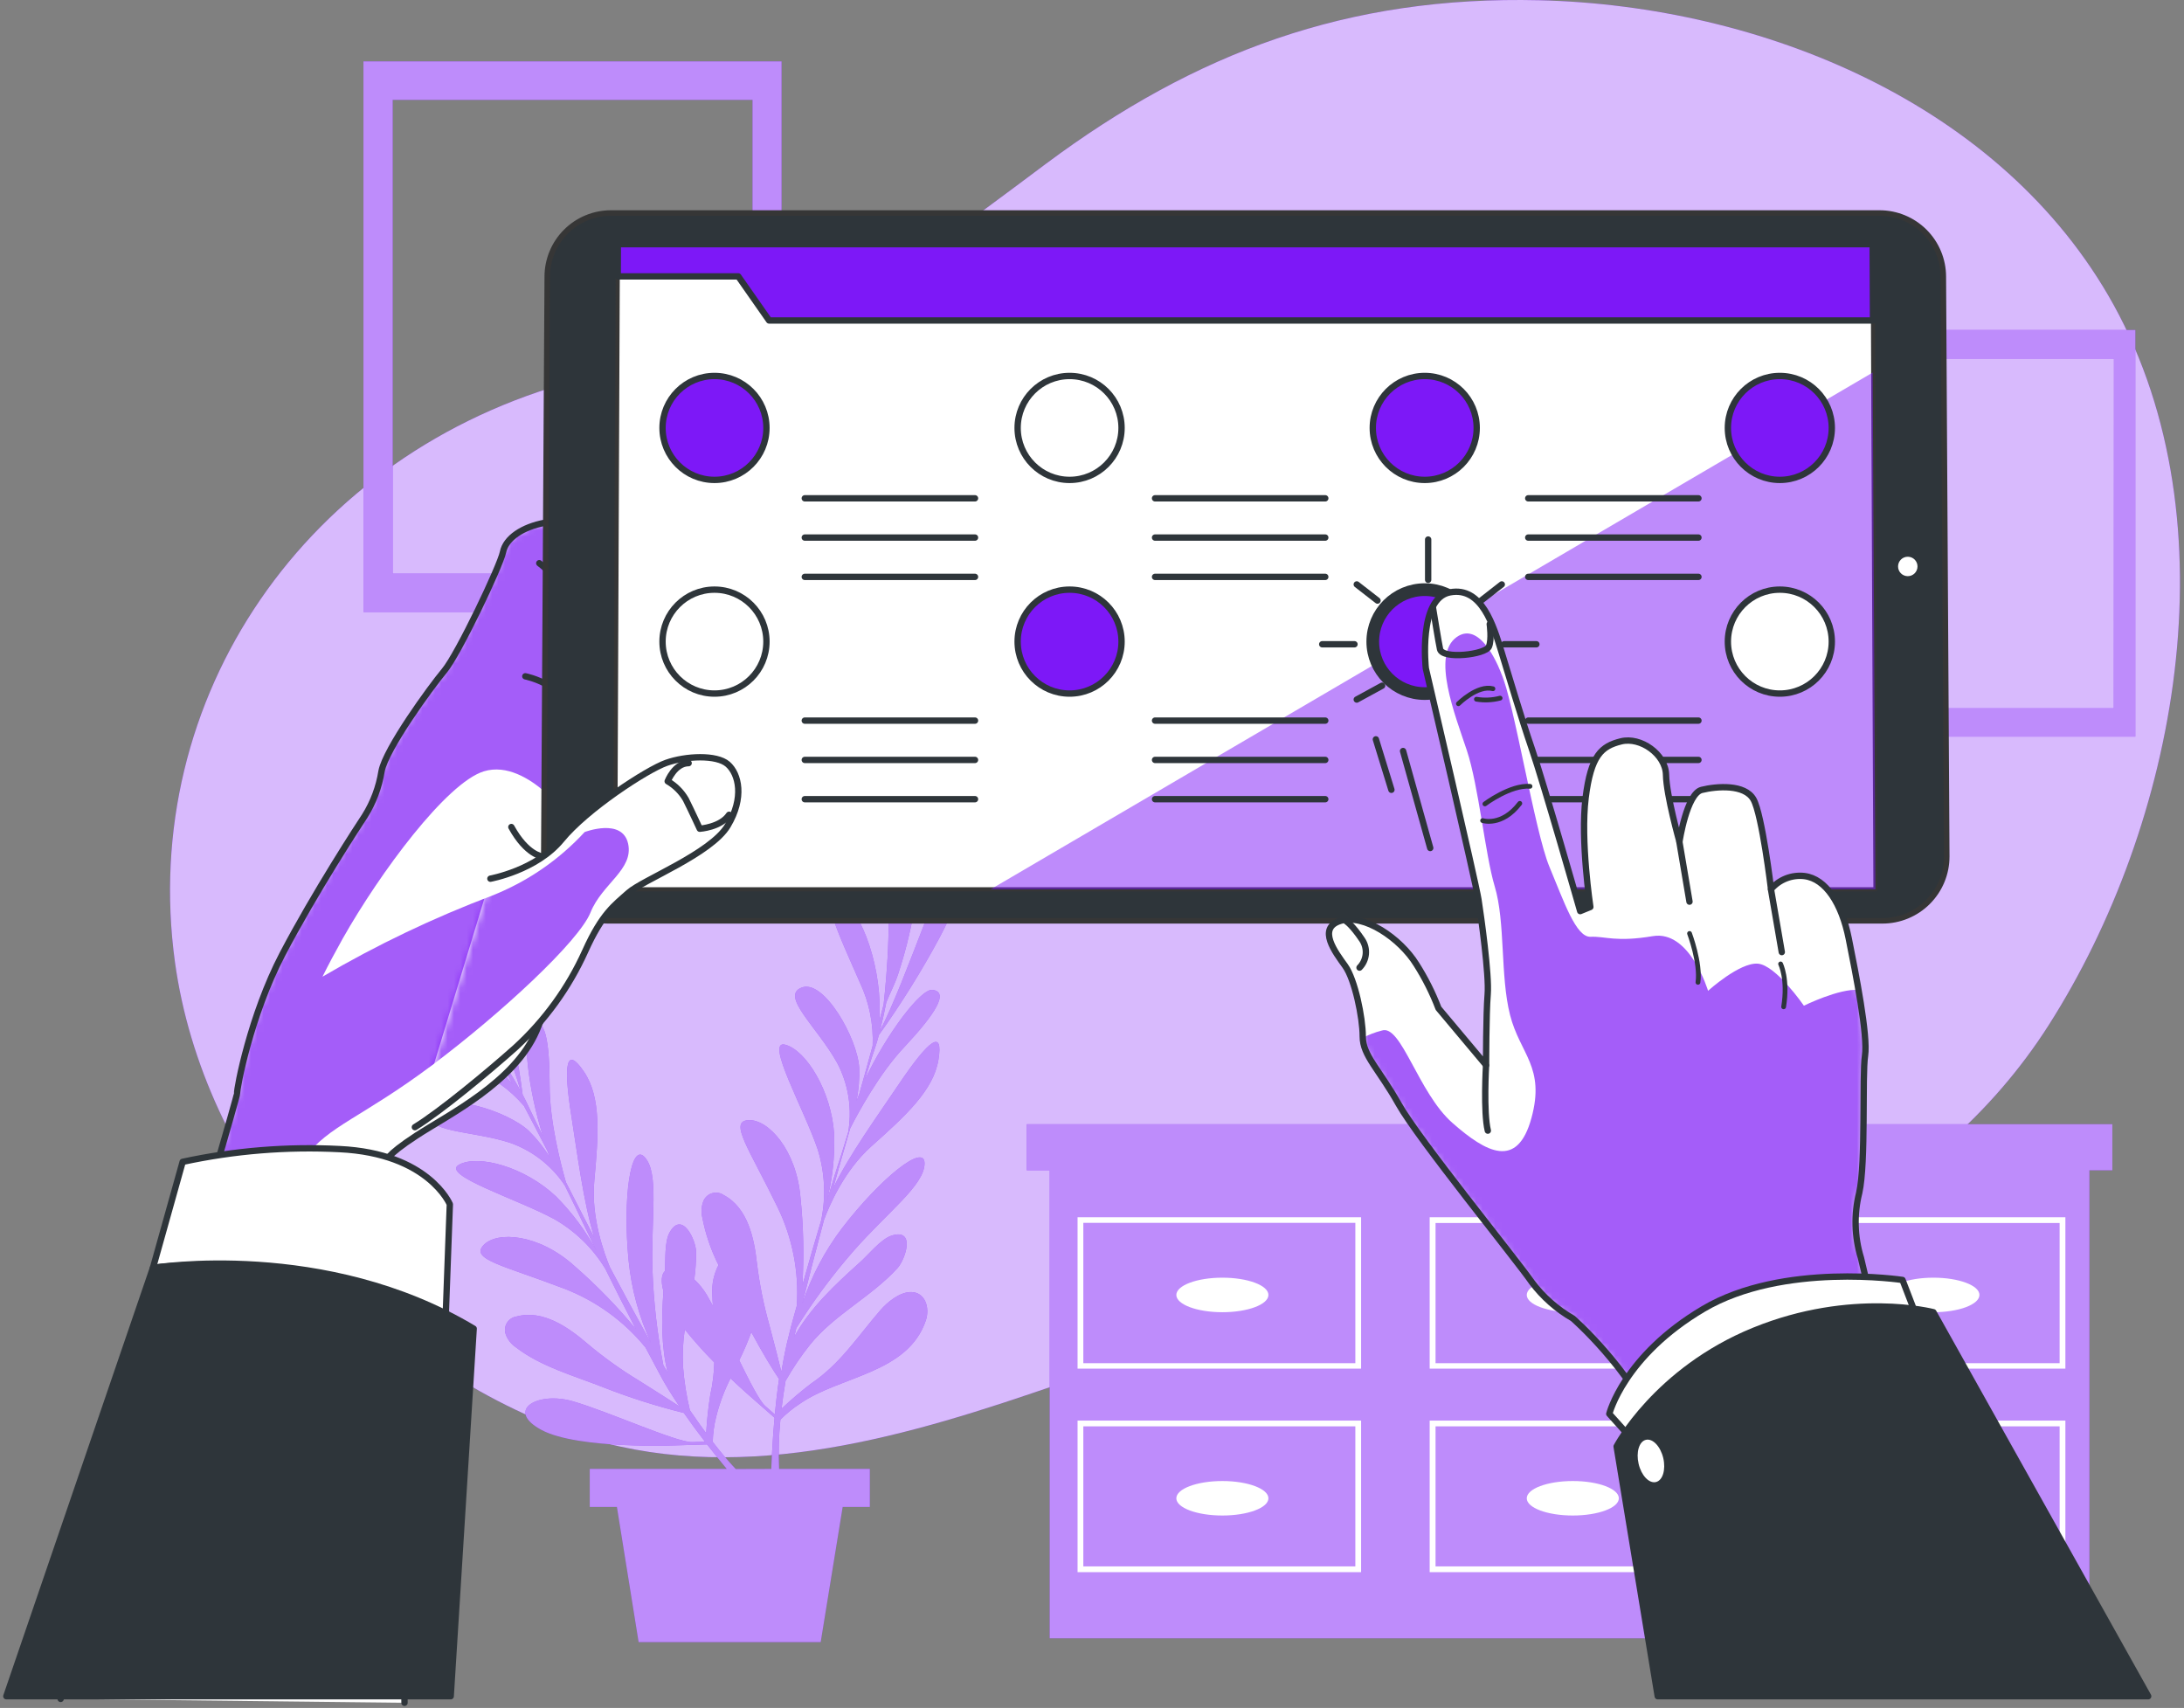 <svg width="344" height="269" viewBox="0 0 344 269" fill="none" xmlns="http://www.w3.org/2000/svg">
<rect x="0" y="0" width="344" height="269" fill="#808080" stroke="none"/>
<path d="M322.648 161.516C342.934 129.753 351.897 82.46 332.911 48.011C315.328 16.24 277.424 0.897 242.506 0.042C212.299 -0.693 188.319 8.244 164.749 25.793C152.597 34.849 140.316 44.539 125.683 49.816C114.257 53.938 102.506 56.777 90.721 59.925C48.106 71.325 21.842 109.989 27.563 151.561C31.976 183.512 56.778 213.231 88.421 225.102C112.957 234.304 138.742 227.505 162.449 219.466C175.226 215.13 188.105 210.649 201.592 208.63C214.634 206.672 227.249 209.118 240.163 207.707C271.985 204.234 304.792 189.507 322.648 161.516Z" fill="#7D18F7"/>
<path opacity="0.7" d="M322.648 161.516C342.934 129.753 351.897 82.46 332.911 48.011C315.328 16.24 277.424 0.897 242.506 0.042C212.299 -0.693 188.319 8.244 164.749 25.793C152.597 34.849 140.316 44.539 125.683 49.816C114.257 53.938 102.506 56.777 90.721 59.925C48.106 71.325 21.842 109.989 27.563 151.561C31.976 183.512 56.778 213.231 88.421 225.102C112.957 234.304 138.742 227.505 162.449 219.466C175.226 215.13 188.105 210.649 201.592 208.63C214.634 206.672 227.249 209.118 240.163 207.707C271.985 204.234 304.792 189.507 322.648 161.516Z" fill="white"/>
<path d="M332.714 177.064H329.097H165.339H161.722V184.316H165.339V258.028H329.097V184.316H332.714V177.064Z" fill="#7D18F7"/>
<path opacity="0.5" d="M332.714 177.064H329.097H165.339H161.722V184.316H165.339V258.028H329.097V184.316H332.714V177.064Z" fill="white"/>
<path d="M169.727 215.557H214.386V191.714H169.727V215.557ZM170.633 192.595H213.48V214.702H170.633V192.595Z" fill="white"/>
<path d="M225.188 215.557H269.856V191.714H225.188V215.557ZM226.111 192.62H268.966V214.702H226.111V192.62Z" fill="white"/>
<path d="M280.657 191.714V215.557H325.317V191.714H280.657ZM324.41 214.702H281.564V192.62H324.41V214.702Z" fill="white"/>
<path d="M169.727 247.611H214.386V223.742H169.727V247.611ZM170.633 224.648H213.48V246.705H170.633V224.648Z" fill="white"/>
<path d="M225.188 247.611H269.856V223.742H225.188V247.611ZM226.111 224.648H268.966V246.705H226.111V224.648Z" fill="white"/>
<path d="M280.657 247.611H325.317V223.742H280.657V247.611ZM281.564 224.648H324.41V246.705H281.564V224.648Z" fill="white"/>
<path d="M192.535 206.672C196.541 206.672 199.788 205.454 199.788 203.952C199.788 202.45 196.541 201.232 192.535 201.232C188.53 201.232 185.283 202.45 185.283 203.952C185.283 205.454 188.53 206.672 192.535 206.672Z" fill="white"/>
<path d="M247.731 206.672C251.736 206.672 254.983 205.454 254.983 203.952C254.983 202.45 251.736 201.232 247.731 201.232C243.725 201.232 240.479 202.45 240.479 203.952C240.479 205.454 243.725 206.672 247.731 206.672Z" fill="white"/>
<path d="M304.527 206.672C308.532 206.672 311.779 205.454 311.779 203.952C311.779 202.45 308.532 201.232 304.527 201.232C300.521 201.232 297.274 202.45 297.274 203.952C297.274 205.454 300.521 206.672 304.527 206.672Z" fill="white"/>
<path d="M192.535 233.26C188.533 233.26 185.283 234.475 185.283 235.98C185.283 237.485 188.533 238.691 192.535 238.691C196.538 238.691 199.788 237.477 199.788 235.98C199.788 234.483 196.538 233.26 192.535 233.26Z" fill="white"/>
<path d="M247.731 233.26C243.728 233.26 240.479 234.475 240.479 235.98C240.479 237.485 243.728 238.691 247.731 238.691C251.733 238.691 254.983 237.477 254.983 235.98C254.983 234.483 251.767 233.26 247.731 233.26Z" fill="white"/>
<path d="M304.527 233.26C300.524 233.26 297.283 234.475 297.283 235.98C297.283 237.485 300.524 238.691 304.527 238.691C308.529 238.691 311.779 237.477 311.779 235.98C311.779 234.483 308.538 233.26 304.527 233.26Z" fill="white"/>
<path d="M141.598 170.727C138.297 175.627 133.696 181.998 131.241 187.113C132.173 183.743 133.088 180.553 133.918 177.705C135.175 175.234 138.545 168.999 142.47 164.877C147.405 159.592 149.517 156.196 146.858 155.906C145.019 155.7 139.631 162.876 136.253 170C136.988 167.562 137.57 165.724 137.963 164.62C138.126 164.124 138.28 163.586 138.434 163.013C141.928 158.124 145.11 153.02 147.961 147.73C152.947 138.416 154.555 129.625 151.228 133.405C148.166 136.886 142.838 154.195 138.605 162.337C138.964 160.934 139.306 159.386 139.605 157.856C140.204 156.376 140.991 154.871 141.435 153.503C142.128 151.399 142.735 149.278 143.223 147.114C144.027 143.752 144.434 140.308 144.437 136.851C144.523 132.791 143.417 128.795 141.256 125.357C140.683 124.502 137.176 119.26 136.125 121.936C135.987 122.382 135.961 122.855 136.048 123.313C136.561 127.769 138.177 131.865 139.178 136.201C140.674 142.693 139.682 153.588 139.178 158.223C138.99 158.959 138.75 159.865 138.468 160.917C139.161 152.844 135.663 143.274 132.421 141.598C128.41 139.528 132.344 147.653 135.44 154.751C136.907 157.858 137.597 161.274 137.45 164.706C136.817 167.032 136.09 169.658 135.338 172.309C135.184 172.668 135.047 173.036 134.91 173.395C135.258 171.665 135.399 169.899 135.329 168.135C135.038 163.5 129.787 154.221 126.298 155.529C122.809 156.838 128.718 161.73 131.874 167.426C133.53 170.575 134.166 174.161 133.696 177.688C133.696 177.902 133.627 178.107 133.602 178.304C133.234 179.518 132.875 180.681 132.533 181.793C131.677 184.359 130.95 186.822 130.224 189.199C131.117 185.75 131.508 182.19 131.387 178.629C130.95 171.838 126.974 165.424 123.69 164.543C120.406 163.663 126.674 174.746 128.778 180.972C129.922 184.609 130.116 188.477 129.343 192.21C128.325 195.579 127.367 198.906 126.384 202.421C126.658 197.817 126.558 193.198 126.084 188.609C125.443 181.049 120.953 176.226 117.857 176.422C114.761 176.619 117.994 180.912 122.458 190.106C124.815 194.933 125.865 200.294 125.503 205.654C125.101 207.133 124.647 208.656 124.271 210.246C123.792 212.059 123.416 214.035 123.074 216.053C122.629 214.249 121.962 211.615 121.184 208.707C120.278 205.493 119.62 202.213 119.217 198.898C118.798 195.041 117.78 190.226 114 188.224C113.743 188.046 113.45 187.925 113.142 187.871C112.833 187.817 112.517 187.832 112.214 187.913C111.912 187.995 111.631 188.141 111.392 188.343C111.152 188.544 110.959 188.796 110.827 189.08C110.48 189.907 110.403 190.823 110.605 191.697C111.107 194.32 111.97 196.862 113.17 199.248C112.428 200.672 112.091 202.273 112.195 203.875C112.195 204.474 112.247 205.072 112.29 205.671C111.956 205.055 111.64 204.491 111.34 203.961C110.797 203.054 110.129 202.228 109.356 201.506C109.55 200.089 109.647 198.66 109.647 197.23C109.647 195.357 107.449 190.576 105.465 194.117C104.67 195.537 104.823 198.316 104.746 200.163C104.208 200.676 104.045 201.72 104.498 203.362C104.191 207.638 104.131 212.017 105.166 216.19L104.481 215.001C103.517 210.054 102.946 205.038 102.771 200.001C102.523 191.68 103.849 184.855 101.582 182.289C99.316 179.724 98.05 188.746 99.016 198.581C99.472 203.069 100.668 207.45 102.557 211.546C100.334 207.552 98.136 203.482 96.057 199.573C95.202 197.478 93.081 191.808 93.603 186.061C94.261 178.817 94.74 172.882 91.987 168.802C89.233 164.723 88.66 167.374 90.011 175.875C90.935 181.708 91.918 189.507 93.612 194.921C92.004 191.816 90.49 188.866 89.139 186.198C88.369 183.529 86.573 176.679 86.573 170.992C86.573 163.757 85.803 159.874 83.665 161.439C82.177 162.542 83.135 171.471 85.53 178.98C84.409 176.696 83.563 174.943 83.075 173.908C82.853 173.438 82.605 172.933 82.323 172.411C81.54 166.455 80.383 160.554 78.859 154.743C76.148 144.531 71.316 137.005 71.47 142.043C71.607 146.678 79.526 162.961 81.998 171.804C81.296 170.53 80.484 169.17 79.663 167.845C79.09 166.348 78.637 164.714 78.029 163.415C77.097 161.405 76.097 159.438 74.976 157.522C73.265 154.51 71.207 151.708 68.844 149.175C66.107 146.058 62.5 143.83 58.488 142.778C57.478 142.539 51.355 141.068 52.398 143.804C52.593 144.222 52.887 144.586 53.254 144.865C56.675 147.773 60.643 149.663 64.371 152.151C69.896 155.88 76.61 164.518 79.381 168.272L80.698 170.727C75.695 164.347 66.604 159.746 63.097 160.738C58.753 161.961 67.168 165.211 74.275 168.281C77.468 169.55 80.304 171.578 82.536 174.19C83.665 176.328 84.922 178.732 86.18 181.186C86.325 181.554 86.462 181.913 86.607 182.272C85.683 180.77 84.584 179.384 83.332 178.141C79.954 174.96 69.776 171.753 68.126 175.088C66.475 178.424 74.112 177.979 80.321 179.98C83.665 181.154 86.566 183.331 88.626 186.215C88.745 186.386 88.856 186.565 88.976 186.728C89.541 187.857 90.071 188.96 90.576 190.003C91.739 192.458 92.85 194.758 93.936 196.99C92.241 193.849 90.101 190.968 87.582 188.438C82.622 183.769 75.335 181.802 72.317 183.427C69.298 185.052 81.459 188.84 87.249 191.979C90.567 193.857 93.35 196.554 95.331 199.813C96.887 202.968 98.452 206.056 100.137 209.297C97.195 205.745 93.972 202.436 90.499 199.402C84.863 194.314 78.286 193.852 76.156 196.11C74.027 198.367 79.321 199.3 88.848 202.951C93.862 204.87 98.285 208.069 101.676 212.23C102.395 213.59 103.13 214.984 103.917 216.438C104.772 218.08 105.858 219.791 107.004 221.493C105.448 220.483 103.156 219.012 100.607 217.422C97.747 215.691 95.028 213.738 92.474 211.581C89.532 209.058 85.504 206.227 81.356 207.347C81.047 207.392 80.752 207.505 80.492 207.676C80.231 207.848 80.012 208.075 79.848 208.341C79.685 208.607 79.582 208.905 79.547 209.215C79.513 209.526 79.546 209.84 79.646 210.135C79.948 210.981 80.515 211.707 81.262 212.205C85.162 215.224 90.404 216.678 94.946 218.465C99.107 220.103 103.373 221.462 107.714 222.536C108.792 224.084 109.912 225.615 111.041 227.069L109.005 227.128C106.594 227.205 95.715 222.271 90.191 220.689C84.666 219.106 79.5 222.1 85.29 225.213C91.08 228.326 106.825 227.633 106.825 227.633L111.366 227.496C112.435 228.865 113.478 230.164 114.47 231.353H92.893V237.34H97.169L100.59 258.626H129.266L132.729 237.34H137.005V231.353H122.715C122.599 228.766 122.668 226.174 122.92 223.596C123.873 222.627 124.932 221.766 126.076 221.031C132.353 216.695 142.992 216.336 145.823 207.98C146.507 205.97 145.729 203.388 143.325 203.499C141.615 203.576 139.759 205.098 138.682 206.338C135.09 210.486 132.387 214.788 127.718 217.935C126.113 219.168 124.572 220.481 123.1 221.869C123.262 220.509 123.467 219.055 123.732 217.499C124.861 215.497 126.148 213.59 127.581 211.794C131.404 207.048 137.219 204.268 141.35 199.744C142.616 198.359 144.283 193.381 140.418 194.613C138.707 195.16 136.672 197.769 135.286 198.957C131.481 202.378 127.589 206.022 125.109 210.52C125.212 210.075 125.323 209.665 125.426 209.186C128.094 204.908 131.099 200.85 134.414 197.05C139.905 190.807 145.532 186.719 145.626 183.298C145.72 179.878 138.639 185.608 132.627 193.441C129.899 197.035 127.784 201.055 126.366 205.337C127.47 200.907 128.641 196.426 129.787 192.133C130.574 189.995 132.909 184.436 137.211 180.579C142.641 175.73 147.037 171.727 147.815 166.895C148.594 162.063 146.413 163.594 141.598 170.727ZM111.229 225.734C110.417 224.631 109.57 223.434 108.663 222.108C108.123 219.86 107.763 217.572 107.586 215.267C107.476 213.304 107.568 211.335 107.859 209.391C109.319 211.199 110.869 212.931 112.503 214.582C112.464 216.292 112.255 217.994 111.879 219.662C111.559 221.674 111.342 223.701 111.229 225.734ZM115.881 231.37C114.778 230.199 113.572 228.805 112.264 227.094C112.297 225.738 112.483 224.389 112.82 223.075C113.342 221.002 114.093 218.994 115.06 217.088C117.087 219.012 118.575 220.287 118.575 220.287L121.996 223.289C121.731 226.273 121.577 229.078 121.483 231.353L115.881 231.37ZM122.039 222.767L120.508 221.424C119.653 220.654 118.114 217.678 116.437 214.249C117.152 212.806 117.786 211.324 118.336 209.81C120.149 213.171 121.757 215.797 122.706 217.191C122.432 219.047 122.219 220.937 122.039 222.767Z" fill="#7D18F7"/>
<path opacity="0.5" d="M141.598 170.727C138.297 175.627 133.696 181.998 131.241 187.113C132.173 183.743 133.088 180.553 133.918 177.705C135.175 175.234 138.545 168.999 142.47 164.877C147.405 159.592 149.517 156.196 146.858 155.906C145.019 155.7 139.631 162.876 136.253 170C136.988 167.562 137.57 165.724 137.963 164.62C138.126 164.124 138.28 163.586 138.434 163.013C141.928 158.124 145.11 153.02 147.961 147.73C152.947 138.416 154.555 129.625 151.228 133.405C148.166 136.886 142.838 154.195 138.605 162.337C138.964 160.934 139.306 159.386 139.605 157.856C140.204 156.376 140.991 154.871 141.435 153.503C142.128 151.399 142.735 149.278 143.223 147.114C144.027 143.752 144.434 140.308 144.437 136.851C144.523 132.791 143.417 128.795 141.256 125.357C140.683 124.502 137.176 119.26 136.125 121.936C135.987 122.382 135.961 122.855 136.048 123.313C136.561 127.769 138.177 131.865 139.178 136.201C140.674 142.693 139.682 153.588 139.178 158.223C138.99 158.959 138.75 159.865 138.468 160.917C139.161 152.844 135.663 143.274 132.421 141.598C128.41 139.528 132.344 147.653 135.44 154.751C136.907 157.858 137.597 161.274 137.45 164.706C136.817 167.032 136.09 169.658 135.338 172.309C135.184 172.668 135.047 173.036 134.91 173.395C135.258 171.665 135.399 169.899 135.329 168.135C135.038 163.5 129.787 154.221 126.298 155.529C122.809 156.838 128.718 161.73 131.874 167.426C133.53 170.575 134.166 174.161 133.696 177.688C133.696 177.902 133.627 178.107 133.602 178.304C133.234 179.518 132.875 180.681 132.533 181.793C131.677 184.359 130.95 186.822 130.224 189.199C131.117 185.75 131.508 182.19 131.387 178.629C130.95 171.838 126.974 165.424 123.69 164.543C120.406 163.663 126.674 174.746 128.778 180.972C129.922 184.609 130.116 188.477 129.343 192.21C128.325 195.579 127.367 198.906 126.384 202.421C126.658 197.817 126.558 193.198 126.084 188.609C125.443 181.049 120.953 176.226 117.857 176.422C114.761 176.619 117.994 180.912 122.458 190.106C124.815 194.933 125.865 200.294 125.503 205.654C125.101 207.133 124.647 208.656 124.271 210.246C123.792 212.059 123.416 214.035 123.074 216.053C122.629 214.249 121.962 211.615 121.184 208.707C120.278 205.493 119.62 202.213 119.217 198.898C118.798 195.041 117.78 190.226 114 188.224C113.743 188.046 113.45 187.925 113.142 187.871C112.833 187.817 112.517 187.832 112.214 187.913C111.912 187.995 111.631 188.141 111.392 188.343C111.152 188.544 110.959 188.796 110.827 189.08C110.48 189.907 110.403 190.823 110.605 191.697C111.107 194.32 111.97 196.862 113.17 199.248C112.428 200.672 112.091 202.273 112.195 203.875C112.195 204.474 112.247 205.072 112.29 205.671C111.956 205.055 111.64 204.491 111.34 203.961C110.797 203.054 110.129 202.228 109.356 201.506C109.55 200.089 109.647 198.66 109.647 197.23C109.647 195.357 107.449 190.576 105.465 194.117C104.67 195.537 104.823 198.316 104.746 200.163C104.208 200.676 104.045 201.72 104.498 203.362C104.191 207.638 104.131 212.017 105.166 216.19L104.481 215.001C103.517 210.054 102.946 205.038 102.771 200.001C102.523 191.68 103.849 184.855 101.582 182.289C99.316 179.724 98.05 188.746 99.016 198.581C99.472 203.069 100.668 207.45 102.557 211.546C100.334 207.552 98.136 203.482 96.057 199.573C95.202 197.478 93.081 191.808 93.603 186.061C94.261 178.817 94.74 172.882 91.987 168.802C89.233 164.723 88.66 167.374 90.011 175.875C90.935 181.708 91.918 189.507 93.612 194.921C92.004 191.816 90.49 188.866 89.139 186.198C88.369 183.529 86.573 176.679 86.573 170.992C86.573 163.757 85.803 159.874 83.665 161.439C82.177 162.542 83.135 171.471 85.53 178.98C84.409 176.696 83.563 174.943 83.075 173.908C82.853 173.438 82.605 172.933 82.323 172.411C81.54 166.455 80.383 160.554 78.859 154.743C76.148 144.531 71.316 137.005 71.47 142.043C71.607 146.678 79.526 162.961 81.998 171.804C81.296 170.53 80.484 169.17 79.663 167.845C79.09 166.348 78.637 164.714 78.029 163.415C77.097 161.405 76.097 159.438 74.976 157.522C73.265 154.51 71.207 151.708 68.844 149.175C66.107 146.058 62.5 143.83 58.488 142.778C57.478 142.539 51.355 141.068 52.398 143.804C52.593 144.222 52.887 144.586 53.254 144.865C56.675 147.773 60.643 149.663 64.371 152.151C69.896 155.88 76.61 164.518 79.381 168.272L80.698 170.727C75.695 164.347 66.604 159.746 63.097 160.738C58.753 161.961 67.168 165.211 74.275 168.281C77.468 169.55 80.304 171.578 82.536 174.19C83.665 176.328 84.922 178.732 86.18 181.186C86.325 181.554 86.462 181.913 86.607 182.272C85.683 180.77 84.584 179.384 83.332 178.141C79.954 174.96 69.776 171.753 68.126 175.088C66.475 178.424 74.112 177.979 80.321 179.98C83.665 181.154 86.566 183.331 88.626 186.215C88.745 186.386 88.856 186.565 88.976 186.728C89.541 187.857 90.071 188.96 90.576 190.003C91.739 192.458 92.85 194.758 93.936 196.99C92.241 193.849 90.101 190.968 87.582 188.438C82.622 183.769 75.335 181.802 72.317 183.427C69.298 185.052 81.459 188.84 87.249 191.979C90.567 193.857 93.35 196.554 95.331 199.813C96.887 202.968 98.452 206.056 100.137 209.297C97.195 205.745 93.972 202.436 90.499 199.402C84.863 194.314 78.286 193.852 76.156 196.11C74.027 198.367 79.321 199.3 88.848 202.951C93.862 204.87 98.285 208.069 101.676 212.23C102.395 213.59 103.13 214.984 103.917 216.438C104.772 218.08 105.858 219.791 107.004 221.493C105.448 220.483 103.156 219.012 100.607 217.422C97.747 215.691 95.028 213.738 92.474 211.581C89.532 209.058 85.504 206.227 81.356 207.347C81.047 207.392 80.752 207.505 80.492 207.676C80.231 207.848 80.012 208.075 79.848 208.341C79.685 208.607 79.582 208.905 79.547 209.215C79.513 209.526 79.546 209.84 79.646 210.135C79.948 210.981 80.515 211.707 81.262 212.205C85.162 215.224 90.404 216.678 94.946 218.465C99.107 220.103 103.373 221.462 107.714 222.536C108.792 224.084 109.912 225.615 111.041 227.069L109.005 227.128C106.594 227.205 95.715 222.271 90.191 220.689C84.666 219.106 79.5 222.1 85.29 225.213C91.08 228.326 106.825 227.633 106.825 227.633L111.366 227.496C112.435 228.865 113.478 230.164 114.47 231.353H92.893V237.34H97.169L100.59 258.626H129.266L132.729 237.34H137.005V231.353H122.715C122.599 228.766 122.668 226.174 122.92 223.596C123.873 222.627 124.932 221.766 126.076 221.031C132.353 216.695 142.992 216.336 145.823 207.98C146.507 205.97 145.729 203.388 143.325 203.499C141.615 203.576 139.759 205.098 138.682 206.338C135.09 210.486 132.387 214.788 127.718 217.935C126.113 219.168 124.572 220.481 123.1 221.869C123.262 220.509 123.467 219.055 123.732 217.499C124.861 215.497 126.148 213.59 127.581 211.794C131.404 207.048 137.219 204.268 141.35 199.744C142.616 198.359 144.283 193.381 140.418 194.613C138.707 195.16 136.672 197.769 135.286 198.957C131.481 202.378 127.589 206.022 125.109 210.52C125.212 210.075 125.323 209.665 125.426 209.186C128.094 204.908 131.099 200.85 134.414 197.05C139.905 190.807 145.532 186.719 145.626 183.298C145.72 179.878 138.639 185.608 132.627 193.441C129.899 197.035 127.784 201.055 126.366 205.337C127.47 200.907 128.641 196.426 129.787 192.133C130.574 189.995 132.909 184.436 137.211 180.579C142.641 175.73 147.037 171.727 147.815 166.895C148.594 162.063 146.413 163.594 141.598 170.727ZM111.229 225.734C110.417 224.631 109.57 223.434 108.663 222.108C108.123 219.86 107.763 217.572 107.586 215.267C107.476 213.304 107.568 211.335 107.859 209.391C109.319 211.199 110.869 212.931 112.503 214.582C112.464 216.292 112.255 217.994 111.879 219.662C111.559 221.674 111.342 223.701 111.229 225.734ZM115.881 231.37C114.778 230.199 113.572 228.805 112.264 227.094C112.297 225.738 112.483 224.389 112.82 223.075C113.342 221.002 114.093 218.994 115.06 217.088C117.087 219.012 118.575 220.287 118.575 220.287L121.996 223.289C121.731 226.273 121.577 229.078 121.483 231.353L115.881 231.37ZM122.039 222.767L120.508 221.424C119.653 220.654 118.114 217.678 116.437 214.249C117.152 212.806 117.786 211.324 118.336 209.81C120.149 213.171 121.757 215.797 122.706 217.191C122.432 219.047 122.219 220.937 122.039 222.767Z" fill="white"/>
<path d="M57.248 9.672V96.391H123.1V9.672H57.248ZM118.533 90.345H61.849V15.727H118.533V90.345Z" fill="#7D18F7"/>
<path opacity="0.5" d="M57.248 9.672V96.391H123.1V9.672H57.248ZM118.533 90.345H61.849V15.727H118.533V90.345Z" fill="white"/>
<path d="M287.688 51.98V116.019H336.332V51.98H287.688ZM332.937 111.546H291.108V56.487H332.963L332.937 111.546Z" fill="#7D18F7"/>
<path opacity="0.5" d="M287.688 51.98V116.019H336.332V51.98H287.688ZM332.937 111.546H291.108V56.487H332.963L332.937 111.546Z" fill="white"/>
<path d="M9.553 267.572C12.007 259.259 37.433 172.848 37.347 172.198C37.262 171.548 39.426 159.943 44.489 150.27C49.551 140.598 56.581 129.822 57.462 128.505C58.803 126.359 59.698 123.965 60.096 121.466C60.755 117.951 67.793 108.27 69.991 105.636C72.189 103.002 78.783 89.147 79.228 86.95C79.672 84.752 82.298 82.99 85.821 82.332C89.345 81.673 94.177 81.014 94.177 81.014C95.071 82.067 95.61 83.375 95.716 84.752C95.716 86.727 87.797 133.995 87.361 141.915C86.924 149.834 88.019 154.221 84.504 162.363C80.989 170.505 70.65 175.55 65.595 178.852C60.541 182.153 60.926 182.837 60.926 182.837C60.926 182.837 63.782 261.97 63.714 268.188" fill="white"/>
<mask id="mask0_127_1380" style="mask-type:luminance" maskUnits="userSpaceOnUse" x="9" y="81" width="87" height="188">
<path d="M9.553 267.572C12.007 259.259 37.433 172.848 37.347 172.198C37.262 171.548 39.426 159.943 44.489 150.27C49.551 140.598 56.581 129.822 57.462 128.505C58.803 126.359 59.698 123.965 60.096 121.466C60.755 117.951 67.793 108.27 69.991 105.636C72.189 103.002 78.783 89.147 79.228 86.95C79.672 84.752 82.298 82.99 85.821 82.332C89.345 81.673 94.177 81.014 94.177 81.014C95.071 82.067 95.61 83.375 95.716 84.752C95.716 86.727 87.797 133.995 87.361 141.915C86.924 149.834 88.019 154.221 84.504 162.363C80.989 170.505 70.65 175.55 65.595 178.852C60.541 182.153 60.926 182.837 60.926 182.837C60.926 182.837 63.782 261.97 63.714 268.188" fill="white"/>
</mask>
<g mask="url(#mask0_127_1380)">
<g style="mix-blend-mode:multiply" opacity="0.7">
<path d="M98.932 132.866C98.017 128.77 92.09 131.045 92.09 131.045C88.054 135.424 83.086 138.841 77.552 141.042C68.288 144.545 59.337 148.822 50.792 153.828C51.767 151.869 52.827 149.894 53.973 147.841C59.883 137.39 70.333 123.305 76.209 121.483C79.835 120.372 83.453 122.672 85.71 124.622L85.967 82.289H85.821C82.298 82.947 79.664 84.709 79.228 86.907C78.791 89.105 72.189 102.951 69.991 105.593C67.793 108.236 60.755 117.908 60.096 121.423C59.699 123.922 58.803 126.316 57.462 128.462C56.607 129.779 49.543 140.546 44.489 150.227C39.434 159.908 37.262 171.497 37.348 172.155C37.407 172.634 27.624 208.074 21.406 230.378C26.538 220.287 34.517 203.961 39.366 191.894C41.273 191.705 44.968 186.54 48.029 182.332C51.664 177.338 57.112 175.969 68.024 167.793C78.937 159.618 91.192 148.252 93.014 143.71C94.835 139.169 99.838 136.954 98.932 132.866Z" fill="#7D18F7"/>
</g>
</g>
<path d="M9.553 267.572C12.007 259.259 37.433 172.848 37.347 172.198C37.262 171.548 39.426 159.943 44.489 150.27C49.551 140.598 56.581 129.822 57.462 128.505C58.803 126.359 59.698 123.965 60.096 121.466C60.755 117.951 67.793 108.27 69.991 105.636C72.189 103.002 78.783 89.147 79.228 86.95C79.672 84.752 82.298 82.99 85.821 82.332C89.345 81.673 94.177 81.014 94.177 81.014C95.071 82.067 95.61 83.375 95.716 84.752C95.716 86.727 87.797 133.995 87.361 141.915C86.924 149.834 88.019 154.221 84.504 162.363C80.989 170.505 70.65 175.55 65.595 178.852C60.541 182.153 60.926 182.837 60.926 182.837C60.926 182.837 63.782 261.97 63.714 268.188" stroke="#2E353A" stroke-linecap="round" stroke-linejoin="round"/>
<path d="M85.376 134.876C85.376 134.876 82.964 134.654 80.544 130.258" stroke="#2E353A" stroke-linecap="round" stroke-linejoin="round"/>
<path d="M82.742 106.517C82.742 106.517 89.584 107.834 90.439 113.547" stroke="#2E353A" stroke-linecap="round" stroke-linejoin="round"/>
<path d="M84.94 88.703C86.454 89.854 87.706 91.313 88.616 92.983C89.525 94.653 90.071 96.496 90.217 98.392" stroke="#2E353A" stroke-linecap="round" stroke-linejoin="round"/>
<path d="M306.63 134.893L306.091 43.581C306.089 40.92 305.03 38.368 303.147 36.487C301.265 34.606 298.712 33.55 296.051 33.55H96.228C93.568 33.55 91.016 34.606 89.135 36.488C87.254 38.369 86.197 40.921 86.197 43.581L85.649 134.893C85.648 136.224 85.91 137.543 86.419 138.773C86.927 140.003 87.674 141.12 88.615 142.062C89.556 143.003 90.674 143.749 91.904 144.258C93.134 144.767 94.453 145.029 95.784 145.028H296.495C297.827 145.029 299.145 144.767 300.375 144.258C301.605 143.749 302.723 143.003 303.664 142.062C304.605 141.12 305.352 140.003 305.861 138.773C306.37 137.543 306.631 136.224 306.63 134.893Z" fill="#2E353A" stroke="#363636" stroke-width="0.869" stroke-linecap="round" stroke-linejoin="round"/>
<path d="M295.401 140.067L294.965 38.459H97.315L96.888 140.067H295.401Z" fill="white" stroke="#363636" stroke-width="0.652" stroke-linecap="round" stroke-linejoin="round"/>
<path d="M294.965 38.459H97.315L97.298 43.53H116.284L121.141 50.474H295.016L294.965 38.459Z" fill="#7D18F7" stroke="#2E353A" stroke-linecap="round" stroke-linejoin="round"/>
<g style="mix-blend-mode:multiply" opacity="0.5">
<path d="M294.965 58.676L156.034 140.067H295.401L294.965 58.676Z" fill="#7D18F7"/>
</g>
<path d="M302.024 89.235C302.035 88.39 301.358 87.696 300.513 87.685C299.667 87.674 298.973 88.35 298.962 89.196C298.951 90.041 299.628 90.735 300.473 90.746C301.318 90.757 302.013 90.081 302.024 89.235Z" fill="white"/>
<path d="M112.538 75.584C117.058 75.584 120.722 71.919 120.722 67.399C120.722 62.879 117.058 59.215 112.538 59.215C108.018 59.215 104.354 62.879 104.354 67.399C104.354 71.919 108.018 75.584 112.538 75.584Z" fill="#7D18F7" stroke="#2E353A" stroke-linecap="round" stroke-linejoin="round"/>
<path d="M112.538 109.236C117.058 109.236 120.722 105.572 120.722 101.052C120.722 96.532 117.058 92.867 112.538 92.867C108.018 92.867 104.354 96.532 104.354 101.052C104.354 105.572 108.018 109.236 112.538 109.236Z" fill="white" stroke="#2E353A" stroke-linecap="round" stroke-linejoin="round"/>
<path d="M168.47 75.584C172.99 75.584 176.654 71.919 176.654 67.399C176.654 62.879 172.99 59.215 168.47 59.215C163.949 59.215 160.285 62.879 160.285 67.399C160.285 71.919 163.949 75.584 168.47 75.584Z" fill="white" stroke="#2E353A" stroke-linecap="round" stroke-linejoin="round"/>
<path d="M168.47 109.236C172.99 109.236 176.654 105.572 176.654 101.052C176.654 96.532 172.99 92.867 168.47 92.867C163.949 92.867 160.285 96.532 160.285 101.052C160.285 105.572 163.949 109.236 168.47 109.236Z" fill="#7D18F7" stroke="#2E353A" stroke-linecap="round" stroke-linejoin="round"/>
<path d="M224.409 75.584C228.929 75.584 232.594 71.919 232.594 67.399C232.594 62.879 228.929 59.215 224.409 59.215C219.889 59.215 216.225 62.879 216.225 67.399C216.225 71.919 219.889 75.584 224.409 75.584Z" fill="#7D18F7" stroke="#2E353A" stroke-linecap="round" stroke-linejoin="round"/>
<path d="M224.409 109.236C228.929 109.236 232.594 105.572 232.594 101.052C232.594 96.532 228.929 92.867 224.409 92.867C219.889 92.867 216.225 96.532 216.225 101.052C216.225 105.572 219.889 109.236 224.409 109.236Z" fill="#7D18F7" stroke="#2E353A" stroke-width="2" stroke-linecap="round" stroke-linejoin="round"/>
<path d="M280.341 75.584C284.861 75.584 288.525 71.919 288.525 67.399C288.525 62.879 284.861 59.215 280.341 59.215C275.821 59.215 272.156 62.879 272.156 67.399C272.156 71.919 275.821 75.584 280.341 75.584Z" fill="#7D18F7" stroke="#2E353A" stroke-linecap="round" stroke-linejoin="round"/>
<path d="M280.341 109.236C284.861 109.236 288.525 105.572 288.525 101.052C288.525 96.532 284.861 92.867 280.341 92.867C275.821 92.867 272.156 96.532 272.156 101.052C272.156 105.572 275.821 109.236 280.341 109.236Z" fill="white" stroke="#2E353A" stroke-linecap="round" stroke-linejoin="round"/>
<path d="M126.761 78.483H153.572" stroke="#2E353A" stroke-linecap="round" stroke-linejoin="round"/>
<path d="M126.761 84.666H153.572" stroke="#2E353A" stroke-linecap="round" stroke-linejoin="round"/>
<path d="M126.761 90.858H153.572" stroke="#2E353A" stroke-linecap="round" stroke-linejoin="round"/>
<path d="M181.931 78.483H208.742" stroke="#2E353A" stroke-linecap="round" stroke-linejoin="round"/>
<path d="M181.931 84.666H208.742" stroke="#2E353A" stroke-linecap="round" stroke-linejoin="round"/>
<path d="M181.931 90.858H208.742" stroke="#2E353A" stroke-linecap="round" stroke-linejoin="round"/>
<path d="M240.71 78.483H267.521" stroke="#2E353A" stroke-linecap="round" stroke-linejoin="round"/>
<path d="M240.71 84.666H267.521" stroke="#2E353A" stroke-linecap="round" stroke-linejoin="round"/>
<path d="M240.71 90.858H267.521" stroke="#2E353A" stroke-linecap="round" stroke-linejoin="round"/>
<path d="M126.761 113.495H153.572" stroke="#2E353A" stroke-linecap="round" stroke-linejoin="round"/>
<path d="M126.761 119.688H153.572" stroke="#2E353A" stroke-linecap="round" stroke-linejoin="round"/>
<path d="M126.761 125.871H153.572" stroke="#2E353A" stroke-linecap="round" stroke-linejoin="round"/>
<path d="M181.931 113.495H208.742" stroke="#2E353A" stroke-linecap="round" stroke-linejoin="round"/>
<path d="M181.931 119.688H208.742" stroke="#2E353A" stroke-linecap="round" stroke-linejoin="round"/>
<path d="M181.931 125.871H208.742" stroke="#2E353A" stroke-linecap="round" stroke-linejoin="round"/>
<path d="M240.71 113.495H267.521" stroke="#2E353A" stroke-linecap="round" stroke-linejoin="round"/>
<path d="M240.71 119.688H267.521" stroke="#2E353A" stroke-linecap="round" stroke-linejoin="round"/>
<path d="M240.71 125.871H267.521" stroke="#2E353A" stroke-linecap="round" stroke-linejoin="round"/>
<path d="M208.263 101.471H213.343" stroke="#2E353A" stroke-linecap="round" stroke-linejoin="round"/>
<path d="M224.948 91.32V84.974" stroke="#2E353A" stroke-linecap="round" stroke-linejoin="round"/>
<path d="M213.702 92.047L216.969 94.587" stroke="#2E353A" stroke-linecap="round" stroke-linejoin="round"/>
<path d="M217.696 107.996L213.702 110.177" stroke="#2E353A" stroke-linecap="round" stroke-linejoin="round"/>
<path d="M241.992 101.471H236.912" stroke="#2E353A" stroke-linecap="round" stroke-linejoin="round"/>
<path d="M236.545 92.047L233.286 94.587" stroke="#2E353A" stroke-linecap="round" stroke-linejoin="round"/>
<path d="M220.997 118.285L225.273 133.559" stroke="#2E353A" stroke-linecap="round" stroke-linejoin="round"/>
<path d="M216.713 116.446L219.159 124.391" stroke="#2E353A" stroke-linecap="round" stroke-linejoin="round"/>
<path d="M322.101 261.911C322.101 261.911 301.79 224.452 298.899 217.884C296.008 211.316 293.827 200.968 293.118 198.128C292.091 194.796 291.996 191.247 292.844 187.866C293.913 183.076 293.28 169.41 293.759 166.271C294.238 163.133 292.297 153.315 291.193 147.816C290.09 142.317 287.593 138.408 284.223 137.981C283.243 137.863 282.25 137.99 281.33 138.35C280.411 138.709 279.595 139.29 278.955 140.042C278.955 140.042 277.553 128.334 276.193 125.905C274.833 123.476 270.403 123.827 268.034 124.408C265.665 124.99 264.528 132.567 264.528 132.567C264.528 132.567 262.475 125.289 262.415 122.039C262.355 118.789 258.404 115.993 255.325 116.763C252.247 117.532 250.588 118.943 249.749 125.682C248.911 132.422 250.493 142.847 250.493 142.847L248.894 143.497C248.894 143.497 243.13 123.314 241.3 117.986C239.47 112.657 237.708 106.56 236.476 102.592C235.245 98.623 233.415 92.329 228.377 93.295C223.34 94.262 224.58 105.268 224.58 105.268C224.58 105.268 232.457 138.998 232.867 141.658C233.278 144.318 234.578 153.554 234.321 156.633C234.065 159.712 234.073 167.751 234.073 167.751L226.573 158.805C225.649 156.385 224.483 154.064 223.092 151.878C220.527 147.739 214.822 143.882 211.119 145.036C207.416 146.191 210.341 150.005 211.872 152.134C213.403 154.264 214.643 160.242 214.643 163.252C214.643 166.263 217.208 168.384 220.304 173.908C223.4 179.433 238.939 198.522 241.291 201.96C243.033 204.27 245.223 206.204 247.731 207.647C247.731 207.647 256.711 215.472 260.901 225.239C265.092 235.005 277.946 263.048 277.946 263.048" fill="white"/>
<mask id="mask1_127_1380" style="mask-type:luminance" maskUnits="userSpaceOnUse" x="209" y="93" width="114" height="171">
<path d="M322.101 261.911C322.101 261.911 301.79 224.452 298.899 217.884C296.008 211.316 293.827 200.968 293.118 198.128C292.091 194.796 291.996 191.247 292.844 187.866C293.913 183.076 293.28 169.41 293.759 166.271C294.238 163.133 292.297 153.315 291.193 147.816C290.09 142.317 287.593 138.408 284.223 137.981C283.243 137.863 282.25 137.99 281.33 138.35C280.411 138.709 279.595 139.29 278.955 140.042C278.955 140.042 277.553 128.334 276.193 125.905C274.833 123.476 270.403 123.827 268.034 124.408C265.665 124.99 264.528 132.567 264.528 132.567C264.528 132.567 262.475 125.289 262.415 122.039C262.355 118.789 258.404 115.993 255.325 116.763C252.247 117.532 250.588 118.943 249.749 125.682C248.911 132.422 250.493 142.847 250.493 142.847L248.894 143.497C248.894 143.497 243.13 123.314 241.3 117.986C239.47 112.657 237.708 106.56 236.476 102.592C235.245 98.623 233.415 92.329 228.377 93.295C223.34 94.262 224.58 105.268 224.58 105.268C224.58 105.268 232.457 138.998 232.867 141.658C233.278 144.318 234.578 153.554 234.321 156.633C234.065 159.712 234.073 167.751 234.073 167.751L226.573 158.805C225.649 156.385 224.483 154.064 223.092 151.878C220.527 147.739 214.822 143.882 211.119 145.036C207.416 146.191 210.341 150.005 211.872 152.134C213.403 154.264 214.643 160.242 214.643 163.252C214.643 166.263 217.208 168.384 220.304 173.908C223.4 179.433 238.939 198.522 241.291 201.96C243.033 204.27 245.223 206.204 247.731 207.647C247.731 207.647 256.711 215.472 260.901 225.239C265.092 235.005 277.946 263.048 277.946 263.048" fill="white"/>
</mask>
<g mask="url(#mask1_127_1380)">
<g style="mix-blend-mode:multiply" opacity="0.7">
<path d="M291.347 252.999C295.546 249.151 296.59 218.063 296.059 206.492C296.059 206.398 296.059 206.287 296.059 206.184C294.563 202.319 293.4 199.18 293.134 198.128C292.108 194.796 292.013 191.247 292.861 187.865C293.93 183.076 293.297 169.41 293.776 166.271C294.058 164.415 293.485 160.191 292.75 155.914C289.705 155.649 284.129 158.395 284.129 158.395C284.129 158.395 279.733 151.998 276.868 151.775C274.003 151.553 269.034 156.051 269.034 156.051C269.034 156.051 266.186 146.456 260.337 147.439C254.487 148.423 252.845 147.439 250.536 147.542C248.227 147.644 246.354 142.026 244.045 136.51C241.736 130.993 238.426 110.365 236.468 106.089C236.468 106.089 233.397 97.486 229.421 100.351C225.444 103.216 229.181 112.58 231.045 118.199C232.91 123.818 233.91 134.491 235.424 139.58C237.135 145.25 236.279 153.674 237.844 159.848C239.41 166.023 243.429 168.024 241.214 176.098C238.999 184.171 234.158 181.597 228.762 176.85C223.366 172.104 220.697 161.234 217.644 162.312C216.586 162.579 215.564 162.973 214.6 163.483C214.668 166.442 217.165 168.614 220.261 174.019C223.357 179.424 238.939 198.522 241.291 201.96C243.033 204.27 245.223 206.204 247.731 207.647C247.731 207.647 256.711 215.472 260.901 225.239C261.654 226.992 262.851 229.583 264.322 232.662C266.033 234.03 262.406 227.531 263.296 228.608C269.223 235.561 287.156 256.856 291.347 252.999Z" fill="#7D18F7"/>
</g>
</g>
<path d="M322.101 261.911C322.101 261.911 301.79 224.452 298.899 217.884C296.008 211.316 293.827 200.968 293.118 198.128C292.091 194.796 291.996 191.247 292.844 187.866C293.913 183.076 293.28 169.41 293.759 166.271C294.238 163.133 292.297 153.315 291.193 147.816C290.09 142.317 287.593 138.408 284.223 137.981C283.243 137.863 282.25 137.99 281.33 138.35C280.411 138.709 279.595 139.29 278.955 140.042C278.955 140.042 277.553 128.334 276.193 125.905C274.833 123.476 270.403 123.827 268.034 124.408C265.665 124.99 264.528 132.567 264.528 132.567C264.528 132.567 262.475 125.289 262.415 122.039C262.355 118.789 258.404 115.993 255.325 116.763C252.247 117.532 250.588 118.943 249.749 125.682C248.911 132.422 250.493 142.847 250.493 142.847L248.894 143.497C248.894 143.497 243.13 123.314 241.3 117.986C239.47 112.657 237.708 106.56 236.476 102.592C235.245 98.623 233.415 92.329 228.377 93.295C223.34 94.262 224.58 105.268 224.58 105.268C224.58 105.268 232.457 138.998 232.867 141.658C233.278 144.318 234.578 153.554 234.321 156.633C234.065 159.712 234.073 167.751 234.073 167.751L226.573 158.805C225.649 156.385 224.483 154.064 223.092 151.878C220.527 147.739 214.822 143.882 211.119 145.036C207.416 146.191 210.341 150.005 211.872 152.134C213.403 154.264 214.643 160.242 214.643 163.252C214.643 166.263 217.208 168.384 220.304 173.908C223.4 179.433 238.939 198.522 241.291 201.96C243.033 204.27 245.223 206.204 247.731 207.647C247.731 207.647 256.711 215.472 260.901 225.239C265.092 235.005 277.946 263.048 277.946 263.048" stroke="#2E353A" stroke-linecap="round" stroke-linejoin="round"/>
<path d="M225.709 95.741C225.709 95.741 226.641 101.522 226.821 102.249C227.223 103.883 233.979 103.105 234.518 101.847C234.997 100.727 234.646 98.298 234.646 98.298" stroke="#2E353A" stroke-linecap="round" stroke-linejoin="round"/>
<path d="M214.138 152.399C214.7 151.828 215.048 151.082 215.125 150.284C215.201 149.487 215.001 148.688 214.557 148.021C212.967 145.652 212.077 145.121 212.077 145.121" stroke="#2E353A" stroke-linecap="round" stroke-linejoin="round"/>
<path d="M233.525 129.24C233.525 129.24 236.544 130.249 239.384 126.529" stroke="#2E353A" stroke-width="0.75" stroke-linecap="round" stroke-linejoin="round"/>
<path d="M233.885 126.615C233.885 126.615 237.913 123.596 240.992 123.844" stroke="#2E353A" stroke-width="0.75" stroke-linecap="round" stroke-linejoin="round"/>
<path d="M229.712 110.836C229.712 110.836 232.731 107.825 235.151 108.475" stroke="#2E353A" stroke-width="0.75" stroke-linecap="round" stroke-linejoin="round"/>
<path d="M232.551 110.126C233.792 110.335 235.063 110.276 236.28 109.955" stroke="#2E353A" stroke-width="0.75" stroke-linecap="round" stroke-linejoin="round"/>
<path d="M264.52 132.593L266.11 142.008" stroke="#2E353A" stroke-linecap="round" stroke-linejoin="round"/>
<path d="M278.946 140.067L280.648 149.953" stroke="#2E353A" stroke-linecap="round" stroke-linejoin="round"/>
<path d="M234.064 167.811C234.064 167.811 233.637 175.208 234.346 178.073" stroke="#2E353A" stroke-linecap="round" stroke-linejoin="round"/>
<path d="M266.118 147.02C266.118 147.02 267.871 151.664 267.444 154.717" stroke="#2E353A" stroke-width="0.75" stroke-linecap="round" stroke-linejoin="round"/>
<path d="M280.46 151.818C280.46 151.818 281.649 154.212 280.939 158.574" stroke="#2E353A" stroke-width="0.75" stroke-linecap="round" stroke-linejoin="round"/>
<path d="M77.243 138.391C77.243 138.391 84.504 137.074 88.455 132.242C92.406 127.41 101.865 121.244 104.943 120.149C108.022 119.055 112.863 118.824 114.624 120.363C116.386 121.902 117.259 125.64 114.624 130.044C111.99 134.448 101.249 138.588 99.008 140.589C96.767 142.59 94.835 143.89 92.166 149.825C89.569 155.575 85.83 160.737 81.177 164.997C76.995 168.734 69.306 175.114 65.347 177.526" fill="white"/>
<mask id="mask2_127_1380" style="mask-type:luminance" maskUnits="userSpaceOnUse" x="65" y="119" width="52" height="59">
<path d="M77.243 138.391C77.243 138.391 84.504 137.074 88.455 132.242C92.406 127.41 101.865 121.244 104.943 120.149C108.022 119.055 112.863 118.824 114.624 120.363C116.386 121.902 117.259 125.64 114.624 130.044C111.99 134.448 101.249 138.588 99.008 140.589C96.767 142.59 94.835 143.89 92.166 149.825C89.569 155.575 85.83 160.737 81.177 164.997C76.995 168.734 69.306 175.114 65.347 177.526" fill="white"/>
</mask>
<g mask="url(#mask2_127_1380)">
<g style="mix-blend-mode:multiply" opacity="0.7">
<path d="M98.931 132.866C98.016 128.77 92.089 131.045 92.089 131.045C88.053 135.424 83.085 138.841 77.55 141.042C68.287 144.545 59.336 148.822 50.791 153.828C51.766 151.869 52.826 149.894 53.972 147.841C59.882 137.39 70.332 123.305 76.208 121.483C79.834 120.372 83.451 122.672 85.709 124.622L85.966 82.289H85.82C82.297 82.947 79.663 84.709 79.227 86.907C78.791 89.105 72.188 102.951 69.99 105.593C67.792 108.236 60.754 117.908 60.095 121.423C59.698 123.922 58.802 126.316 57.461 128.462C56.606 129.779 49.542 140.546 44.488 150.227C39.433 159.908 37.261 171.497 37.347 172.155C37.406 172.634 27.623 208.074 21.405 230.378C26.537 220.287 34.516 203.961 39.365 191.894C41.272 191.705 44.967 186.54 48.028 182.332C51.663 177.338 57.111 175.969 68.023 167.793C78.936 159.618 91.191 148.252 93.013 143.71C94.835 139.169 99.838 136.954 98.931 132.866Z" fill="#7D18F7"/>
</g>
</g>
<path d="M77.243 138.391C77.243 138.391 84.504 137.074 88.455 132.242C92.406 127.41 101.865 121.244 104.943 120.149C108.022 119.055 112.863 118.824 114.624 120.363C116.386 121.902 117.259 125.64 114.624 130.044C111.99 134.448 101.249 138.588 99.008 140.589C96.767 142.59 94.835 143.89 92.166 149.825C89.569 155.575 85.83 160.737 81.177 164.997C76.995 168.734 69.306 175.114 65.347 177.526" stroke="#2E353A" stroke-linecap="round" stroke-linejoin="round"/>
<path d="M114.839 128.325C113.522 130.301 110.22 130.523 110.22 130.523C110.22 130.523 108.903 127.667 108.022 125.905C107.336 124.719 106.352 123.734 105.166 123.048C105.166 123.048 106.269 120.192 108.467 120.192" stroke="#2E353A" stroke-linecap="round" stroke-linejoin="round"/>
<path d="M28.769 182.991C36.883 181.233 45.194 180.558 53.485 180.981C67.519 181.657 70.854 189.67 70.854 189.67L70.187 207.707C70.187 207.707 62.841 202.362 47.472 200.36C32.104 198.359 24.091 199.693 24.091 199.693L28.769 182.991Z" fill="white" stroke="#2E353A" stroke-linecap="round" stroke-linejoin="round"/>
<path d="M70.991 267.153L74.609 209.263C51.227 195.229 24.091 199.693 24.091 199.693L1 267.153H70.991Z" fill="#2E353A" stroke="#2E353A" stroke-linecap="round" stroke-linejoin="round"/>
<path d="M253.479 222.681C253.479 222.681 255.762 213.565 268.299 206.15C280.837 198.735 299.66 201.592 299.66 201.592L302.508 208.998C302.508 208.998 287.114 208.433 275.714 214.702C264.314 220.971 258.61 228.386 258.61 228.386L253.479 222.681Z" fill="white" stroke="#2E353A" stroke-linecap="round" stroke-linejoin="round"/>
<path d="M338.359 267.153L304.526 206.672C304.526 206.672 291.698 203.302 276.304 209.571C260.91 215.84 254.633 227.813 254.633 227.813L261.107 267.153H338.359Z" fill="#2E353A" stroke="#2E353A" stroke-linecap="round" stroke-linejoin="round"/>
<path d="M261.979 229.643C262.406 231.482 261.893 233.175 260.816 233.423C259.738 233.671 258.524 232.388 258.096 230.55C257.668 228.711 258.181 227.017 259.251 226.769C260.32 226.521 261.542 227.804 261.979 229.643Z" fill="white"/>
</svg>
